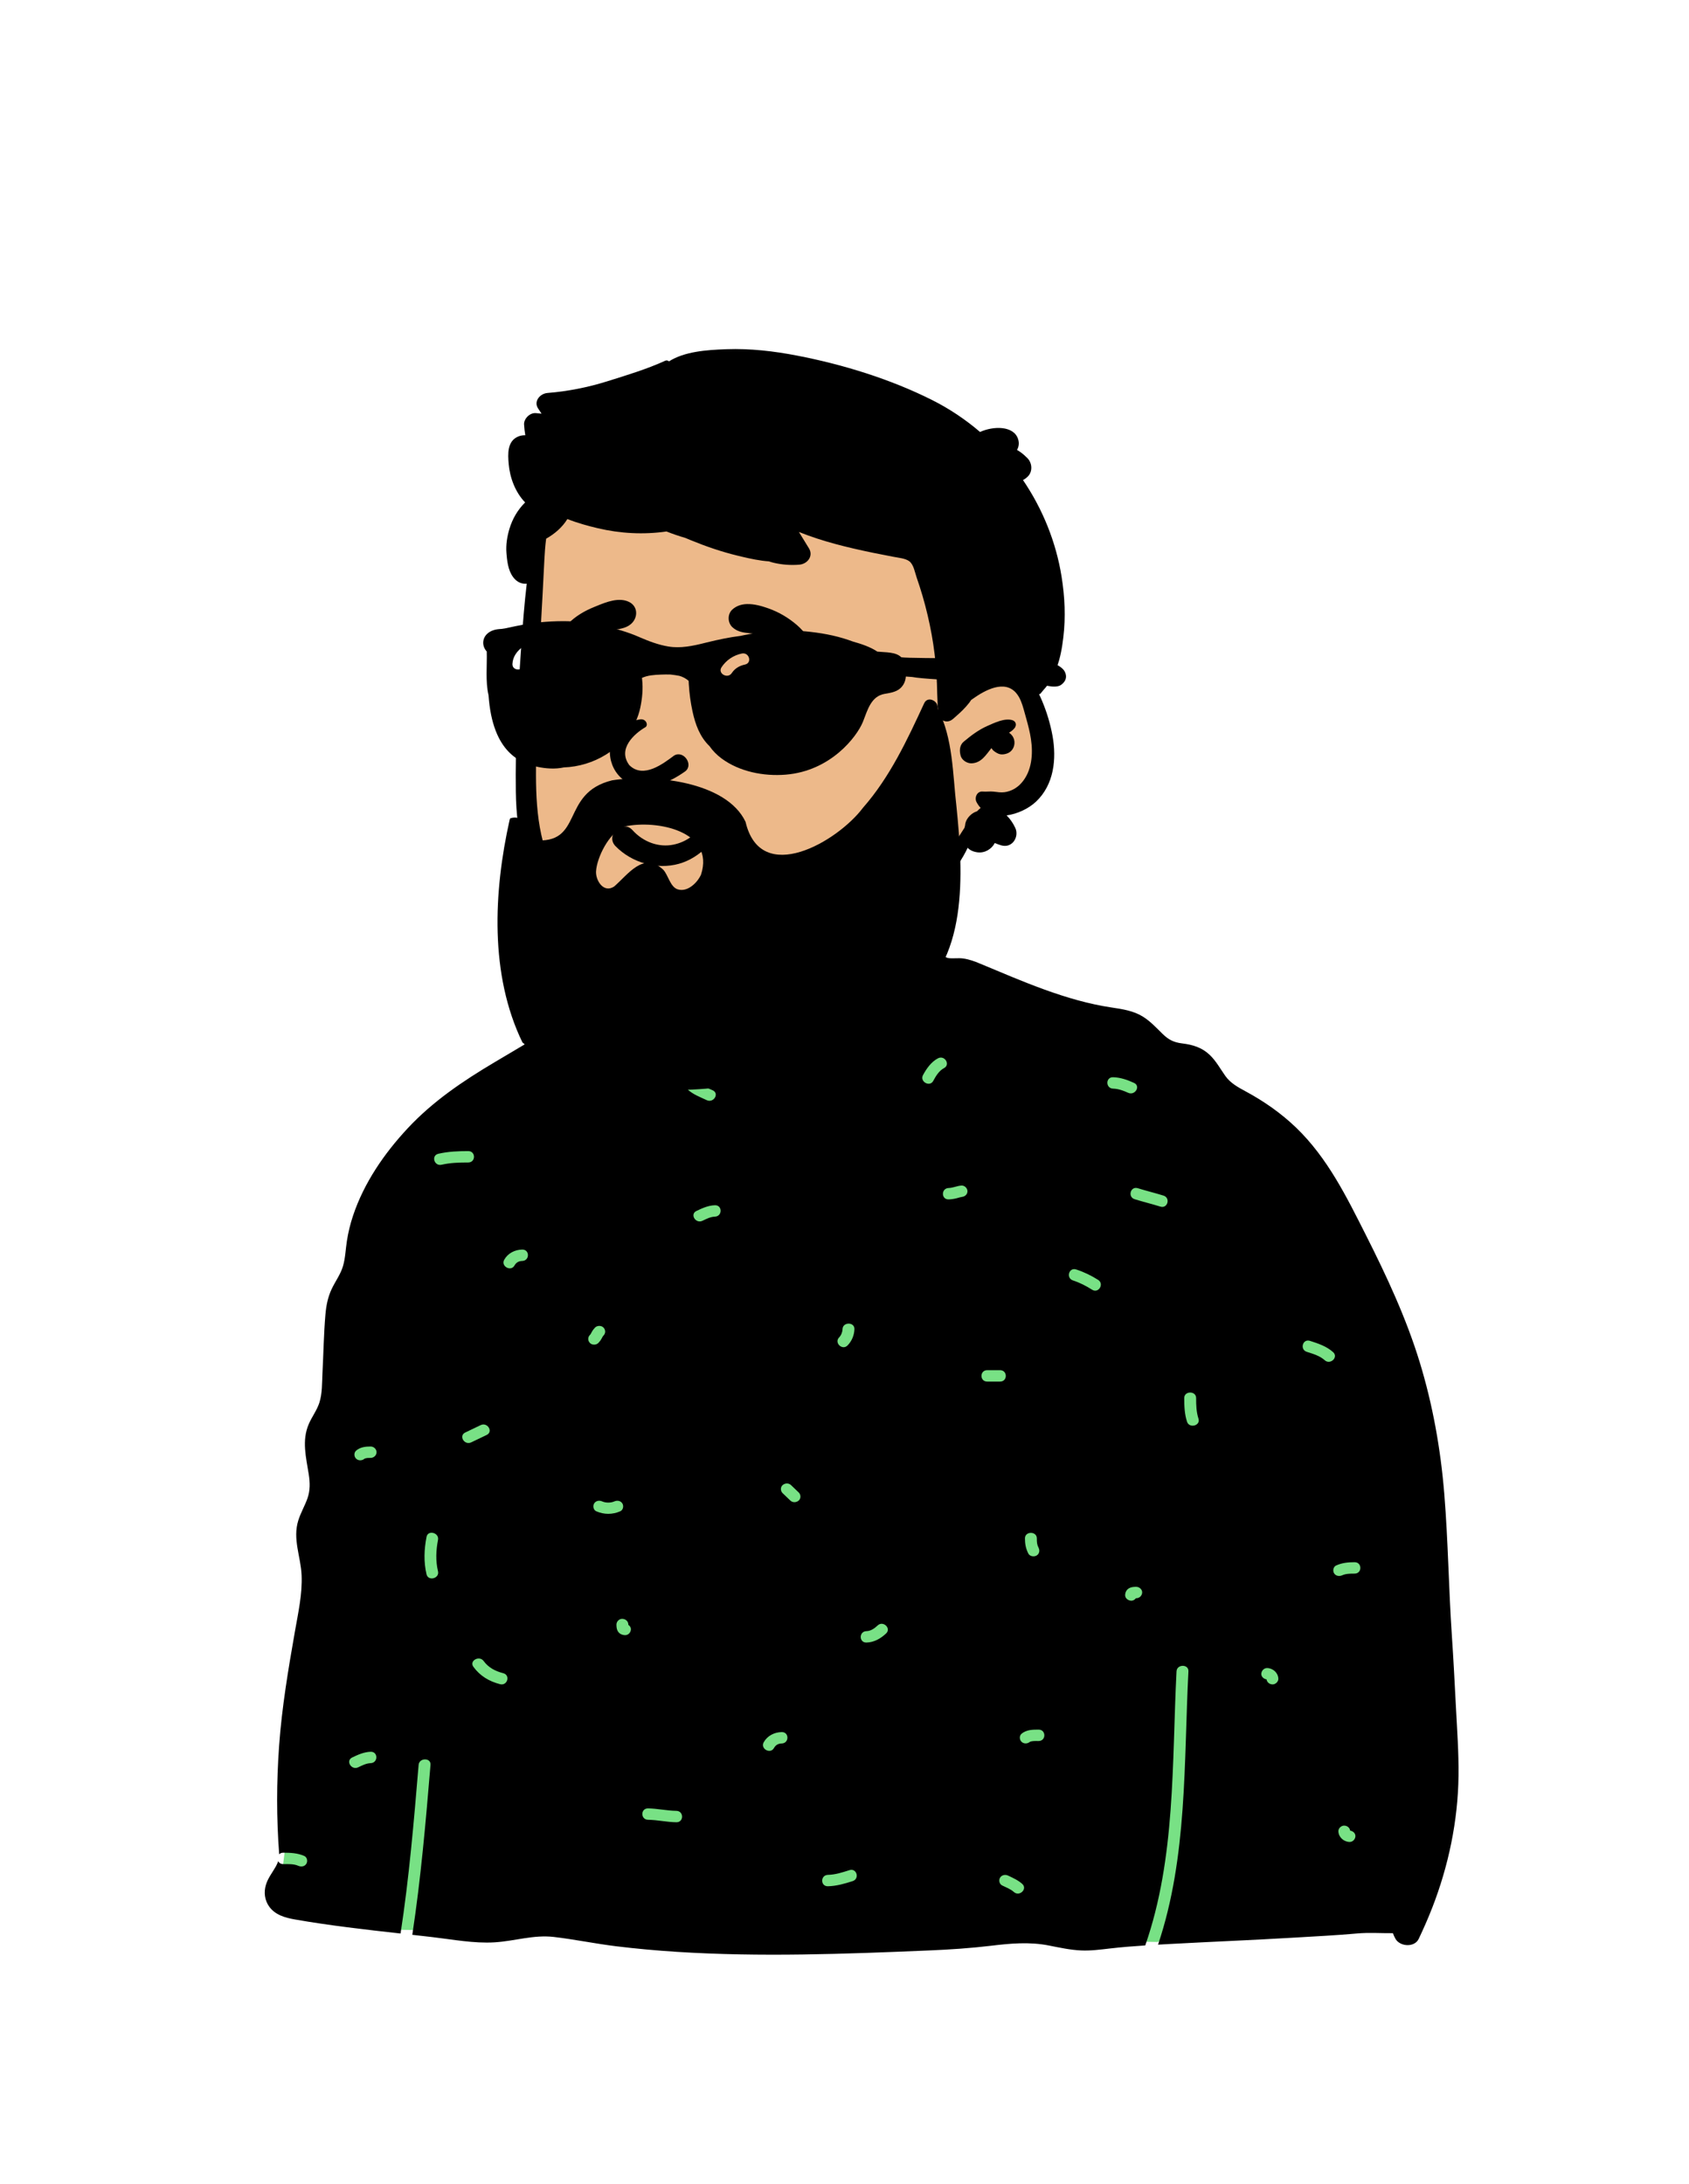 <svg width="648" height="838" viewBox="0 0 648 838" fill="none" xmlns="http://www.w3.org/2000/svg">
<path fill-rule="evenodd" clip-rule="evenodd" d="M232.178 388.251C242.743 380.882 247.982 368.816 251.924 366.762C254.825 365.251 254.772 354.825 260.585 351.135C268.387 346.183 293.247 342.5 302.292 341.812C310.973 341.151 326.073 342.539 334.218 345.586C347.801 350.666 353.219 360.356 359.201 372.841C359.201 372.841 224.919 393.314 232.178 388.251Z" fill="#EDB98A"/>
<path fill-rule="evenodd" clip-rule="evenodd" d="M429.218 396.861H214.531L140.222 460.212L107.239 726.485L154.152 740.484L444.015 745.127L534.542 720.599L540.19 535.251L429.218 396.861Z" fill="#78E185"/>
<path fill-rule="evenodd" clip-rule="evenodd" d="M137.426 678.113C138.922 677.397 140.481 676.579 142.188 676.522C145.122 676.424 145.126 672.051 142.188 672.149C139.627 672.235 137.377 673.258 135.123 674.337C132.492 675.595 134.806 679.366 137.426 678.113ZM142.188 555.019C140.187 555.021 138.169 555.263 136.632 556.605C135.718 557.403 135.791 558.89 136.632 559.697C137.533 560.559 138.948 560.492 139.859 559.697C139.562 559.956 139.857 559.699 139.964 559.642C139.99 559.629 140.004 559.619 140.011 559.613C140.034 559.608 140.057 559.604 140.094 559.594C140.332 559.537 140.568 559.481 140.809 559.439C140.813 559.45 141.319 559.407 141.437 559.402C141.688 559.394 141.938 559.393 142.188 559.393C143.426 559.392 144.47 558.393 144.47 557.206C144.47 556.025 143.422 555.019 142.188 555.019ZM163.645 604.073C164.299 606.82 168.697 605.65 168.045 602.91C167.097 598.927 167.27 594.845 168.045 590.848C168.579 588.093 164.181 586.922 163.645 589.686C162.715 594.481 162.507 599.293 163.645 604.073ZM169.408 446.908C172.807 446.135 176.169 446.043 179.645 446.042C182.586 446.041 182.581 441.667 179.645 441.669C175.768 441.67 171.983 441.829 168.195 442.691C165.335 443.342 166.554 447.558 169.408 446.908ZM180.796 553.426C182.767 552.482 184.739 551.537 186.71 550.593C189.341 549.333 187.027 545.562 184.407 546.817L178.493 549.651C175.863 550.911 178.177 554.682 180.796 553.426ZM181.617 639.545C184.117 642.999 187.633 645.145 191.852 646.217C194.698 646.94 195.902 642.721 193.065 642C190.048 641.234 187.368 639.838 185.558 637.337C183.894 635.038 179.94 637.227 181.617 639.545ZM197.385 485.576C198.062 484.364 199.08 483.853 200.344 483.825C203.281 483.761 203.281 479.388 200.344 479.452C197.464 479.515 194.822 480.901 193.445 483.369C192.06 485.852 196.001 488.059 197.385 485.576ZM226.33 515.301C227.148 516.155 228.734 516.134 229.557 515.301C230.06 514.792 230.484 514.223 230.817 513.599C230.943 513.362 231.063 513.121 231.202 512.891C231.264 512.789 231.333 512.687 231.404 512.589C231.428 512.568 231.477 512.519 231.529 512.467C232.405 511.579 232.383 510.268 231.529 509.375C230.71 508.521 229.124 508.542 228.301 509.375C227.798 509.884 227.374 510.453 227.042 511.077C226.915 511.314 226.796 511.555 226.656 511.786C226.594 511.888 226.525 511.989 226.454 512.087C226.43 512.108 226.381 512.157 226.33 512.209C225.452 513.097 225.475 514.408 226.33 515.301ZM228.763 579.875C231.735 581.178 234.994 581.178 237.966 579.875C239.092 579.382 239.359 577.824 238.784 576.883C238.119 575.793 236.783 575.608 235.663 576.099C234.315 576.69 232.412 576.689 231.066 576.099C229.941 575.606 228.618 575.781 227.945 576.883C227.367 577.83 227.642 579.384 228.763 579.875ZM236.869 625.582C237.38 626.741 238.483 627.356 239.772 627.403C241.049 627.45 242 626.364 242.053 625.217C242.088 624.476 241.67 623.842 241.069 623.449C241.068 623.409 241.067 623.369 241.067 623.328C241.067 622.102 240.022 621.194 238.786 621.141C237.554 621.088 236.503 622.184 236.504 623.328C236.504 624.099 236.554 624.865 236.869 625.582ZM248.643 698.248C252.285 698.304 255.843 699.136 259.485 699.193C262.428 699.238 262.419 694.865 259.485 694.819C255.843 694.763 252.285 693.931 248.643 693.875C245.7 693.829 245.709 698.202 248.643 698.248ZM263.787 418.008C265.918 419.954 268.551 420.913 271.148 422.128C273.779 423.36 276.089 419.588 273.451 418.352C271.252 417.322 268.817 416.561 267.013 414.916C264.885 412.974 261.655 416.063 263.787 418.008ZM269.508 468.413C271.004 467.698 272.563 466.88 274.27 466.823C277.204 466.724 277.208 462.351 274.27 462.45C271.709 462.535 269.459 463.559 267.205 464.637C264.574 465.896 266.888 469.666 269.508 468.413ZM296.941 670.716C297.616 669.504 298.634 668.993 299.898 668.966C302.835 668.902 302.837 664.528 299.898 664.592C297.018 664.655 294.376 666.042 293 668.509C291.615 670.993 295.555 673.199 296.941 670.716ZM306.44 575.755C307.349 574.956 307.285 573.472 306.44 572.663C305.455 571.718 304.469 570.774 303.483 569.829C302.582 568.965 301.167 569.028 300.257 569.829C299.348 570.628 299.412 572.111 300.257 572.921C301.243 573.866 302.228 574.81 303.214 575.755C304.116 576.619 305.53 576.556 306.44 575.755ZM317.641 723.752C320.933 723.678 324.019 722.773 327.119 721.785C329.896 720.899 328.698 716.677 325.906 717.568C323.211 718.427 320.505 719.315 317.641 719.379C314.704 719.444 314.703 723.817 317.641 723.752ZM332.427 630.237C335.401 630.158 337.868 628.707 339.954 626.763C342.064 624.797 338.834 621.707 336.727 623.671C335.533 624.783 334.156 625.818 332.427 625.864C329.491 625.942 329.488 630.315 332.427 630.237ZM323.245 509.976C323.209 511.141 322.696 512.388 321.942 513.153C319.925 515.2 323.148 518.296 325.169 516.246C326.835 514.554 327.738 512.291 327.809 509.976C327.893 507.157 323.329 507.169 323.245 509.976ZM358.053 414.732C359.008 412.94 360.259 410.839 362.163 409.849C364.748 408.504 362.442 404.73 359.859 406.072C357.272 407.418 355.42 410.071 354.112 412.524C352.778 415.029 356.717 417.239 358.053 414.732ZM363.968 460.211C365.027 460.182 366.078 460.008 367.099 459.743C367.535 459.629 367.966 459.498 368.403 459.385C368.59 459.336 369.385 459.241 368.897 459.266C370.132 459.203 371.178 458.316 371.178 457.079C371.178 455.943 370.129 454.829 368.897 454.893C367.203 454.98 365.663 455.792 363.968 455.837C361.033 455.917 361.031 460.29 363.968 460.211ZM378.754 530.11H383.682C386.623 530.11 386.618 525.737 383.682 525.737H378.754C375.812 525.737 375.818 530.11 378.754 530.11ZM384.502 723.453C385.997 724.17 387.758 724.849 388.969 725.945C391.103 727.879 394.334 724.791 392.196 722.853C390.654 721.456 388.682 720.577 386.805 719.677C385.699 719.147 384.339 719.387 383.683 720.462C383.09 721.434 383.4 722.925 384.502 723.453ZM395.514 668.199C395.705 668.148 395.907 668.112 396.101 668.087C396.876 667.987 397.688 668.021 398.467 668.021C401.408 668.019 401.404 663.646 398.467 663.648C396.153 663.649 393.745 663.68 391.925 665.233C391.002 666.021 391.091 667.526 391.925 668.325C392.832 669.194 394.233 669.11 395.152 668.325C395.055 668.409 395.388 668.232 395.514 668.199ZM398.466 593.886C397.803 592.576 397.793 591.722 397.792 590.267C397.79 587.448 393.226 587.453 393.229 590.267C393.23 592.38 393.558 594.18 394.526 596.093C395.066 597.16 396.647 597.439 397.647 596.878C398.768 596.25 399.003 594.948 398.466 593.886ZM411.661 491.304C414.307 492.167 416.67 493.388 419.001 494.862C421.461 496.418 423.744 492.629 421.304 491.086C418.644 489.404 415.893 488.071 412.874 487.087C410.082 486.177 408.895 490.403 411.661 491.304ZM427.052 417.704C429.019 417.756 431.048 418.479 432.8 419.295C435.434 420.52 437.745 416.748 435.103 415.518C432.6 414.353 429.862 413.406 427.052 413.331C424.11 413.251 424.122 417.625 427.052 417.704ZM433.952 614.179C434.726 614.212 435.387 613.812 435.796 613.236C435.839 613.236 435.881 613.234 435.924 613.234C437.202 613.234 438.149 612.233 438.205 611.048C438.261 609.868 437.117 608.861 435.924 608.861C435.118 608.862 434.319 608.909 433.571 609.212C432.362 609.7 431.72 610.757 431.67 611.992C431.622 613.217 432.755 614.128 433.952 614.179ZM445.174 462.966C447.977 463.844 449.166 459.62 446.387 458.749C443.125 457.728 439.792 456.937 436.53 455.915C433.727 455.038 432.538 459.262 435.317 460.132C438.578 461.154 441.912 461.945 445.174 462.966ZM455.408 545.508C456.277 548.192 460.68 547.04 459.809 544.345C458.967 541.744 458.906 539.127 458.905 536.425C458.903 533.606 454.34 533.611 454.341 536.425C454.343 539.5 454.451 542.548 455.408 545.508ZM485.918 644.371C486.084 645.46 486.985 646.244 488.165 646.295C489.366 646.347 490.49 645.253 490.447 644.109C490.363 641.907 488.49 640.113 486.194 640.033C484.916 639.988 483.966 641.07 483.912 642.22C483.86 643.336 484.833 644.208 485.918 644.371ZM501.358 518.697C503.77 519.469 506.346 520.203 508.237 521.913C510.373 523.845 513.604 520.757 511.463 518.821C508.971 516.566 505.764 515.502 502.571 514.48C499.775 513.586 498.587 517.811 501.358 518.697ZM511.823 603.65C512.486 604.736 513.828 604.932 514.944 604.435C516.441 603.768 518.093 603.79 519.707 603.788C522.648 603.786 522.643 599.413 519.707 599.415C517.218 599.418 514.921 599.642 512.641 600.658C511.519 601.159 511.246 602.704 511.823 603.65ZM517.736 706.749C519.014 706.794 519.964 705.711 520.018 704.563C520.07 703.446 519.097 702.574 518.011 702.411C517.845 701.322 516.944 700.537 515.764 700.487C514.563 700.435 513.439 701.529 513.483 702.674C513.567 704.875 515.438 706.668 517.736 706.749ZM101.997 723.284C102.772 720.611 104.546 718.452 105.887 716.047C106.336 715.236 106.493 714.732 106.736 714.138C107.067 714.773 107.709 715.25 108.675 715.251C110.528 715.251 112.695 715.137 114.424 715.897C115.548 716.39 116.873 716.215 117.545 715.112C118.123 714.165 117.847 712.613 116.727 712.121C114.178 711.002 111.439 710.879 108.675 710.877C107.992 710.877 107.475 711.118 107.11 711.48C106.054 697.617 106.08 683.745 107.08 669.872C108.146 655.047 110.599 640.517 113.166 625.884C114.409 618.788 116.023 611.622 115.709 604.395C115.396 597.218 112.184 590.527 114.46 583.328C115.373 580.441 116.936 577.796 117.951 574.942C119.041 571.87 118.944 568.836 118.447 565.655C117.426 559.177 115.733 552.776 118.442 546.451C119.64 543.647 121.58 541.143 122.515 538.246C123.678 534.644 123.519 530.659 123.712 526.925C124.106 519.393 124.209 511.811 124.86 504.294C125.15 500.927 125.783 497.735 127.226 494.646C128.613 491.673 130.672 488.967 131.59 485.813C132.503 482.708 132.583 479.433 133.073 476.257C133.586 472.901 134.391 469.594 135.475 466.369C139.662 453.883 147.334 442.666 156.398 432.941C166.032 422.604 177.549 414.82 189.773 407.566C196.201 403.752 202.629 399.937 209.052 396.123C209.189 396.839 209.665 397.496 210.58 397.789C212.992 398.561 215.568 399.295 217.459 401.005C219.594 402.937 222.826 399.849 220.685 397.913C218.453 395.893 215.647 394.83 212.791 393.895C215.718 392.128 218.676 390.297 221.979 389.276C224.872 388.379 229.138 389.161 231.483 387.128C233.325 385.526 233.907 382.558 234.614 380.382C235.498 377.682 236.263 374.834 237.386 372.21C238.151 370.417 239.263 368.695 240.666 367.306C241.282 365.032 242.412 362.955 244.409 361.692C249.633 358.38 256.051 361.67 258.349 366.393C260.249 366.388 262.251 366.787 264.099 366.896C267.898 367.126 271.703 367.23 275.508 367.219C282.952 367.197 290.401 366.732 297.783 365.787C310.982 364.092 323.788 360.676 336.765 358.013C336.839 357.849 336.925 357.685 337.028 357.521C339.823 353.028 346.788 353.788 351.175 355.488C353.057 356.215 354.973 357.133 356.051 358.839C357.192 359.577 358.179 360.473 358.835 361.419C360.193 363.371 361.242 367.306 363.997 367.634C365.811 367.847 367.654 367.514 369.496 367.765C371.801 368.072 373.866 368.848 375.993 369.733C392.193 376.473 408.941 383.968 426.522 386.581C430.645 387.193 434.844 387.827 438.426 390.041C441.335 391.84 443.583 394.31 445.984 396.655C448.323 398.94 450.251 399.952 453.588 400.362C457.638 400.859 461.146 401.931 464.106 404.751C466.565 407.096 468.168 410.092 470.096 412.814C472.059 415.591 474.939 417.154 477.928 418.767C484.995 422.583 491.578 427.191 497.311 432.717C509.387 444.372 516.699 459.35 524.069 473.945C532.038 489.732 539.488 505.71 544.656 522.569C549.721 539.121 552.733 556.149 554.125 573.335C555.591 591.369 555.796 609.474 557.017 627.518C557.627 636.532 558.089 645.557 558.557 654.577C559.013 663.487 559.681 672.414 559.573 681.335C559.367 698.581 555.768 715.883 549.476 732.03C547.907 736.048 546.168 740.011 544.314 743.914C542.688 747.342 537.126 746.959 535.381 743.914C534.981 743.215 534.668 742.493 534.405 741.761C529.842 741.799 525.233 741.46 520.698 741.864C512.689 742.581 504.664 742.98 496.632 743.455C480.74 744.401 464.819 745.03 448.922 745.899C447.379 745.983 445.837 746.068 444.295 746.156C455.624 712.552 454.155 676.223 455.948 641.275C456.092 638.458 451.527 638.474 451.384 641.275C449.584 676.372 451.117 712.795 439.387 746.453C434.836 746.748 430.292 747.109 425.763 747.637C422.101 748.058 418.421 748.555 414.725 748.38C410.532 748.189 406.437 747.271 402.347 746.473C394.914 745.024 387.755 745.68 380.294 746.571C372.314 747.528 364.305 748.058 356.274 748.391C324.113 749.742 291.736 750.971 259.587 748.911C251.807 748.413 244.043 747.713 236.314 746.762C228.351 745.784 220.473 744.138 212.516 743.204C204.673 742.285 197.462 744.805 189.71 745.27C181.805 745.746 173.687 744.166 165.855 743.258C163.3 742.962 160.743 742.673 158.184 742.386C161.478 720.753 163.351 698.957 165.17 677.17C165.404 674.359 160.839 674.383 160.606 677.17C158.802 698.787 156.971 720.421 153.682 741.884C140.121 740.372 126.546 738.842 113.125 736.485C109.304 735.819 105.505 734.731 103.217 731.462C101.524 729.04 101.181 726.072 101.997 723.284Z" fill="black"/>
<path fill-rule="evenodd" clip-rule="evenodd" d="M204.968 264.576C206.193 254.236 204.607 232.624 204.501 231.311C203.829 223.01 207.879 190.232 215.535 193.252C228.378 183.489 245.484 181.333 261.479 180.303C294.703 178.163 330.047 183.075 355.702 204.547C368.389 215.698 380.741 231.916 379.748 248.803C391.275 264.809 407.526 286.766 393.163 305.48C388.281 311.458 380.522 313.685 374.389 318.212C362.053 327.768 354.314 341.481 341.861 350.979C308.869 379.45 252.848 385.397 220.433 353.014C195.368 329.561 199.421 294.475 203.829 264.576C206.794 244.474 202.577 284.747 204.968 264.576Z" fill="#EDB98A"/>
<path fill-rule="evenodd" clip-rule="evenodd" d="M305.861 136.455C296.976 134.733 287.852 133.662 278.778 133.984L278.078 134.011C271.251 134.273 262.605 134.852 256.649 138.665C256.306 138.335 255.755 138.165 255.256 138.394C248.178 141.638 240.393 143.984 232.941 146.315C225.523 148.634 217.827 150.166 210.052 150.783C207.127 151.015 204.624 154.048 206.476 156.769C206.916 157.417 207.346 158.072 207.773 158.729C207.058 158.657 206.343 158.583 205.628 158.514C203.276 158.286 200.925 160.698 201.065 162.897C201.152 164.281 201.307 165.648 201.537 166.999C200.641 166.981 199.75 167.11 198.89 167.459C194.532 169.226 194.835 174.211 195.161 178.004C195.613 183.267 197.663 188.841 201.469 192.781C198.627 195.615 196.616 199 195.416 203.02C194.546 205.955 194.061 209.082 194.3 212.138L194.376 213.053C194.672 216.369 195.26 220.04 197.744 222.425C199.019 223.655 200.59 224.104 202.088 223.961C201.182 231.604 200.601 239.289 200.055 246.948L199.799 250.608C198.58 268.308 197.664 286.124 197.903 303.853C198.126 320.422 201.535 336.504 212.117 349.957C221.754 362.207 235.591 371.237 251.245 374.67C259.681 376.523 268.293 376.655 276.831 375.474C280.97 374.9 285.136 374.02 289.064 372.631C293.413 371.09 296.538 368.821 299.463 365.421C300.847 363.809 300.181 360.376 297.426 360.698C293.258 361.183 289.454 361.768 285.458 362.952L284.886 363.125C280.907 364.35 276.786 365.263 272.625 365.651C264.104 366.443 255.452 365.645 247.289 363.163C233.998 359.118 222.551 350.104 215.213 338.778C206.504 325.352 205.519 310.112 205.645 294.675C205.78 277.735 206.354 260.786 207.29 243.864L207.45 241.044C207.945 232.336 208.423 223.623 208.844 214.909C208.975 212.176 209.174 209.421 209.533 206.693C212.817 204.845 215.76 202.298 217.678 199.155C221.532 200.686 225.584 201.79 229.313 202.67C237.951 204.71 246.918 205.205 255.71 203.928C258.081 204.868 260.5 205.695 262.955 206.407C263.619 206.69 264.283 206.968 264.946 207.24C270.866 209.672 276.872 211.733 283.121 213.242L284.656 213.61C287.945 214.388 291.518 215.155 295.018 215.396C295.593 215.609 296.213 215.789 296.891 215.948C300.078 216.691 303.386 216.926 306.653 216.664C309.835 216.407 312.135 213.318 310.382 210.427C309.101 208.317 307.808 206.212 306.505 204.113C311.041 205.928 315.726 207.437 320.451 208.716C325.221 210.006 330.059 211.094 334.904 212.094C337.494 212.624 340.094 213.094 342.679 213.624C344.529 214.002 347.369 214.198 348.878 215.368C350.545 216.653 351.018 219.648 351.65 221.496C352.481 223.896 353.261 226.307 353.972 228.745C355.389 233.61 356.55 238.546 357.45 243.531C358.349 248.522 358.953 253.562 359.289 258.618C359.624 263.669 359.477 268.753 360.017 273.782C360.308 276.45 363.29 277.822 365.493 275.958C365.751 275.739 366.012 275.518 366.27 275.295L366.654 274.958C368.539 273.318 370.366 271.579 371.874 269.622C372.147 269.262 372.409 268.884 372.654 268.502C372.693 268.502 372.728 268.491 372.767 268.463L373.186 268.161C377.789 264.871 385.48 260.581 389.969 266.047C391.4 267.789 392.132 270.006 392.74 272.146L393.806 275.975C394.496 278.474 395.146 280.988 395.525 283.545C396.385 289.274 395.952 295.878 391.848 300.469C390.208 302.306 387.949 303.618 385.427 303.962C384.021 304.148 382.632 303.919 381.237 303.749C379.82 303.58 378.455 303.853 377.037 303.722C374.783 303.509 373.798 306.1 374.64 307.729C375.096 308.603 375.631 309.358 376.24 309.997C375.751 310.402 375.283 310.839 374.834 311.298C373.502 311.708 372.307 312.588 371.413 313.753C370.69 314.693 370.315 315.715 370.252 316.792C370.172 317.06 370.104 317.333 370.041 317.612L368.82 319.515C368.551 319.933 368.284 320.345 368.015 320.75C364.907 325.451 361.457 329.43 357.171 333.18C353.044 336.788 348.565 340.019 344.688 343.889L344.231 344.348C340.617 348.006 336.807 352.434 338.222 357.752C338.586 359.118 340.573 360.102 341.87 359.178C346.043 356.205 348.144 351.493 351.684 347.885C355.327 344.168 359.363 340.828 363.017 337.122C366.472 333.623 369.199 329.66 371.253 325.298C372.074 326.167 373.268 326.785 374.925 327.025C377.771 327.435 380.424 325.833 381.664 323.466C382.462 323.805 383.275 324.111 384.096 324.352C388.41 325.62 391.125 321.012 389.497 317.606C388.626 315.781 387.539 314.195 386.19 312.862C390.408 312.304 394.7 310.21 397.472 307.597C404.427 301.032 405.384 291.165 403.818 282.392C402.987 277.74 401.553 273.033 399.692 268.666C399.368 267.906 399.02 267.141 398.639 266.386C398.85 266.381 399.066 266.293 399.203 266.124C400.461 264.473 401.991 263.123 402.925 261.275C403.785 259.581 404.741 257.864 405.418 256.098C406.812 252.485 407.496 248.407 407.951 244.586C408.89 236.764 408.526 228.991 407.279 221.217C405.157 207.978 400.029 195.308 392.475 184.19C392.886 183.983 393.28 183.732 393.648 183.436L393.829 183.284L394.124 183.028C396.28 181.155 396.094 177.644 394.124 175.746L393.502 175.147C392.714 174.396 392.035 173.801 390.763 172.982C390.575 172.862 390.383 172.748 390.189 172.642C390.855 171.46 391.086 170.078 390.622 168.553C389.006 163.242 381.048 163.43 376.004 165.746C370.424 160.964 364.237 156.812 357.53 153.45C341.557 145.447 323.496 139.866 305.861 136.455ZM388.427 276.341C385.444 275.406 381.482 277.368 378.801 278.549C375.403 280.047 372.511 282.261 369.711 284.6C368.316 285.77 368.066 287.683 368.413 289.318C368.448 289.482 368.481 289.651 368.522 289.821C368.891 291.564 370.918 292.937 372.711 292.887C376.462 292.789 378.249 289.679 380.373 287.044C380.623 287.47 380.936 287.864 381.323 288.159L381.585 288.356C382.466 289 383.438 289.515 384.602 289.465C385.427 289.427 386.218 289.225 386.947 288.859C388.769 287.935 389.571 285.672 389.076 283.83C388.769 282.671 388.063 281.763 387.141 281.135L387.484 280.909C388.22 280.417 388.891 279.899 389.413 279.134L389.531 278.954H389.486C390.055 278.013 389.684 276.734 388.427 276.341Z" fill="black"/>
<path fill-rule="evenodd" clip-rule="evenodd" d="M247.54 331.351C251.742 332.518 256.252 332.622 260.535 331.417C264.42 330.325 268.41 327.92 271.269 324.739C273.809 321.912 275.454 318.477 275.389 314.811C275.382 314.392 275.226 314.043 274.985 313.771C274.727 313.479 274.365 313.279 273.978 313.192C273.58 313.102 273.159 313.134 272.801 313.29C272.476 313.431 272.198 313.671 272.024 314.022C271.585 314.575 271.147 315.12 270.708 315.65C267.175 319.831 263.753 322.955 258.44 324.076C255.558 324.684 252.679 324.414 250.037 323.486C247.209 322.493 244.653 320.747 242.65 318.512C241.745 317.502 240.676 317.09 239.631 317.083C238.447 317.075 237.277 317.602 236.395 318.445C235.528 319.274 234.948 320.399 234.895 321.577C234.849 322.611 235.201 323.69 236.137 324.654C239.22 327.827 243.216 330.151 247.54 331.351ZM247.669 278.988C243.362 281.497 236.799 287.347 241.432 293.568C246.887 299.052 254.74 292.764 258.61 289.92C262.198 287.716 266.23 293.385 262.901 295.958C234.937 315.799 223.588 279.644 245.491 276.037C247.902 275.64 248.798 278.211 247.669 278.988ZM287.964 267.947C289.348 267.099 290.977 266.807 292.782 267.594C294.192 268.209 296.666 270.258 298.387 272.952C299.565 274.795 300.4 276.956 300.227 279.208C300.186 279.731 300.388 280.117 300.706 280.402C300.957 280.627 301.32 280.793 301.746 280.844C302.108 280.888 302.513 280.849 302.842 280.75C303.469 280.563 303.8 280.173 303.925 279.855C305.131 276.788 304.611 273.364 303.26 270.276C301.437 266.107 298.126 262.616 295.957 261.49C292.245 259.563 287.865 259.475 284.148 261.438C280.984 263.109 279.005 265.806 277.037 268.556C276.619 269.14 276.203 269.72 275.774 270.29C274.914 271.432 274.829 272.565 275.162 273.537C275.531 274.613 276.472 275.521 277.648 275.996C278.735 276.436 279.997 276.497 281.114 276.046C282.057 275.665 282.923 274.921 283.471 273.66C284.393 271.536 285.93 269.193 287.964 267.947ZM217.65 272.672C218.598 273.146 219.34 273.289 220.392 272.987C220.973 272.819 221.548 272.498 221.998 272.067C222.444 271.639 222.766 271.108 222.891 270.518C223.199 269.063 224.03 267.701 225.214 266.813C226.226 266.053 227.503 265.651 228.92 265.878C230.449 266.123 231.906 267.062 232.909 268.17C233.245 268.541 233.507 268.962 233.772 269.38C234.266 270.162 234.747 270.889 235.428 271.464C235.687 271.682 236.076 271.834 236.453 271.834C236.607 271.834 236.762 271.81 236.91 271.765C238.432 270.302 238.725 269.191 238.676 268.09C238.624 266.935 238.149 265.766 237.381 264.675C235.58 262.115 232.16 260.017 229.853 259.541C226.692 258.891 223.554 259.672 221.037 261.363C218.448 263.104 216.529 265.806 215.931 268.852C215.787 269.585 215.848 270.377 216.14 271.063C216.425 271.734 216.921 272.309 217.65 272.672ZM280.993 240.66C282.89 242.431 285.135 242.705 287.406 242.949C288.668 243.086 289.675 243.196 290.666 243.411C293.391 244 296.084 244.888 298.541 246.166C301.109 247.503 303.908 249.114 305.922 251.179C306.401 251.67 306.852 252.186 307.304 252.703C307.716 253.174 308.113 253.627 308.532 254.065C309.012 254.567 309.469 255.093 309.923 255.618C310.203 256.062 310.259 256.171 310.315 256.284C310.4 256.454 310.499 256.645 310.612 256.85C310.767 257.13 310.948 257.437 311.138 257.715C311.454 258.224 311.624 258.364 311.77 258.426C312.013 258.53 312.243 258.581 312.467 258.553C312.677 258.528 312.874 258.431 313.069 258.273C314.043 257.485 314.33 256.191 314.301 254.817C314.256 252.733 313.454 250.426 312.714 249.007C310.995 245.711 308.61 242.284 305.743 239.824C302.471 237.016 298.891 234.89 294.78 233.426C292.225 232.515 289.266 231.679 286.483 231.785C284.479 231.861 282.566 232.431 280.986 233.857C280.016 234.732 279.551 235.976 279.551 237.22C279.551 238.489 280.034 239.765 280.993 240.66ZM213.793 256.876C213.913 257.066 214.08 257.196 214.266 257.275C214.461 257.357 214.678 257.38 214.887 257.347C215.094 257.313 215.292 257.223 215.448 257.085C215.599 256.953 215.713 256.778 215.764 256.563C217.023 251.263 219.468 247.32 224.687 244.777C227.254 243.526 230.206 242.731 233.001 242.097C233.813 241.913 234.671 241.794 235.535 241.673C238.243 241.294 240.971 240.86 242.737 238.762C243.801 237.499 244.247 235.882 243.995 234.404C243.757 233.013 242.908 231.737 241.366 230.972C237.525 229.069 232.753 230.936 228.875 232.527C228.587 232.645 228.305 232.761 228.028 232.873C224.236 234.407 220.777 236.432 217.934 239.328C215.678 241.625 213.587 245.022 212.745 248.515C212.045 251.422 212.21 254.39 213.793 256.876Z" fill="black"/>
<path fill-rule="evenodd" clip-rule="evenodd" d="M235.588 340.18C240.9 335.645 246.855 326.527 254.486 333.741C256.374 335.78 257.138 340.35 260.025 341.246C263.858 342.438 267.657 338.551 268.963 335.567C274.308 318.983 252.213 314.434 239.626 317.114C233.477 319.534 228.948 329.275 228.674 334.358C228.497 337.775 231.515 342.799 235.588 340.18ZM195.51 314.619C195.562 314.399 195.634 314.2 195.722 314.019C198.071 313.168 199.93 314.036 201.079 315.657C201.041 316.06 200.916 316.469 200.837 316.868C201.723 318.658 202.523 320.872 203.724 322.419C203.961 322.436 204.207 322.412 204.443 322.347C224.358 324.34 214.636 304.371 234.835 299.412C250.449 296.943 278.67 299.771 286.036 315.345C291.845 340.222 321.383 322.888 331.082 309.95C341.43 298.176 348.121 283.789 354.572 269.828C355.936 266.873 360.19 268.986 359.728 271.821C365.691 283.284 365.492 297.054 366.969 309.613C369.481 334.668 371.929 369.805 347.636 385.104C315.985 419.387 236.949 431.486 200.443 399.985C187.806 373.948 189.364 342.185 195.51 314.619Z" fill="black"/>
<path fill-rule="evenodd" clip-rule="evenodd" d="M216.299 238.335C202.91 238.335 195.27 241.095 192.47 241.31L192.385 241.315C191.221 241.387 190.176 241.48 189.08 241.886C185.05 243.374 184.393 247.425 186.745 249.978C186.91 255.26 186.185 261.432 187.429 266.732C188.964 289.074 199.928 292.844 206.16 294.22C209.289 294.911 212.997 295.186 216.321 294.457C221.991 294.254 227.596 292.553 232.392 289.591C239.071 285.463 244.032 279.118 245.642 271.588C246.405 267.998 246.761 264.262 246.346 260.613L246.285 260.111C248.456 259.116 250.972 258.927 253.565 258.839C254.804 258.797 256.025 258.759 257.211 258.81C258.371 258.934 259.516 259.099 260.665 259.324C261.92 259.687 263.105 260.286 264.2 261.234L264.275 262.619C264.481 266.077 264.954 269.545 265.685 272.938C266.764 277.944 268.5 282.725 272.193 286.275C273.443 288.065 274.99 289.662 276.868 291.045C283.691 296.079 292.96 297.927 301.467 297.231C318.738 295.819 328.721 282.681 331.021 277.065L331.159 276.725C332.821 272.55 334.145 267.133 339.396 266.236L340.513 266.044C342.91 265.612 345.121 265.012 346.526 262.772C347.142 261.794 347.459 260.7 347.536 259.584C348.356 259.645 349.175 259.702 349.991 259.758C356.498 261.077 395.531 262.195 398.646 262.195C398.646 262.195 404.635 264.611 407.164 262.739C408.916 261.438 409.493 259.703 408.528 257.738C407.072 254.782 400.357 253.003 397.374 252.44C397.374 252.44 349.251 252.823 345.787 252.194C343.644 250.076 339.811 250.366 336.608 250.031C333.956 248.219 330.247 247.006 327.316 246.193C326.719 245.977 326.128 245.767 325.553 245.569C320.181 243.736 314.597 242.765 308.929 242.244C303.083 241.711 297.22 241.952 291.409 242.715C288.96 243.033 286.533 243.445 284.124 243.984C279.811 244.529 275.522 245.426 271.207 246.491L270.343 246.706C265.799 247.848 261.13 248.835 256.426 248.061C252.596 247.435 248.913 246.023 245.382 244.496L244.923 244.296C237.159 240.899 225.034 238.335 216.299 238.335ZM284.591 250.756C287.456 250.153 288.679 254.385 285.805 254.991C283.77 255.419 282.046 256.403 280.881 258.069L280.758 258.25C279.194 260.634 275.24 258.433 276.815 256.033C278.586 253.333 281.339 251.441 284.591 250.756ZM200.69 248.132C201.7 247.45 203.228 247.956 203.814 248.92C204.46 249.981 204.037 251.162 203.091 251.856L202.995 251.923C202.127 252.509 201.282 253.56 201.176 254.636L201.167 254.77C201.053 257.587 196.485 257.601 196.6 254.77C196.711 252.001 198.384 249.688 200.69 248.132Z" fill="black"/>
</svg>
